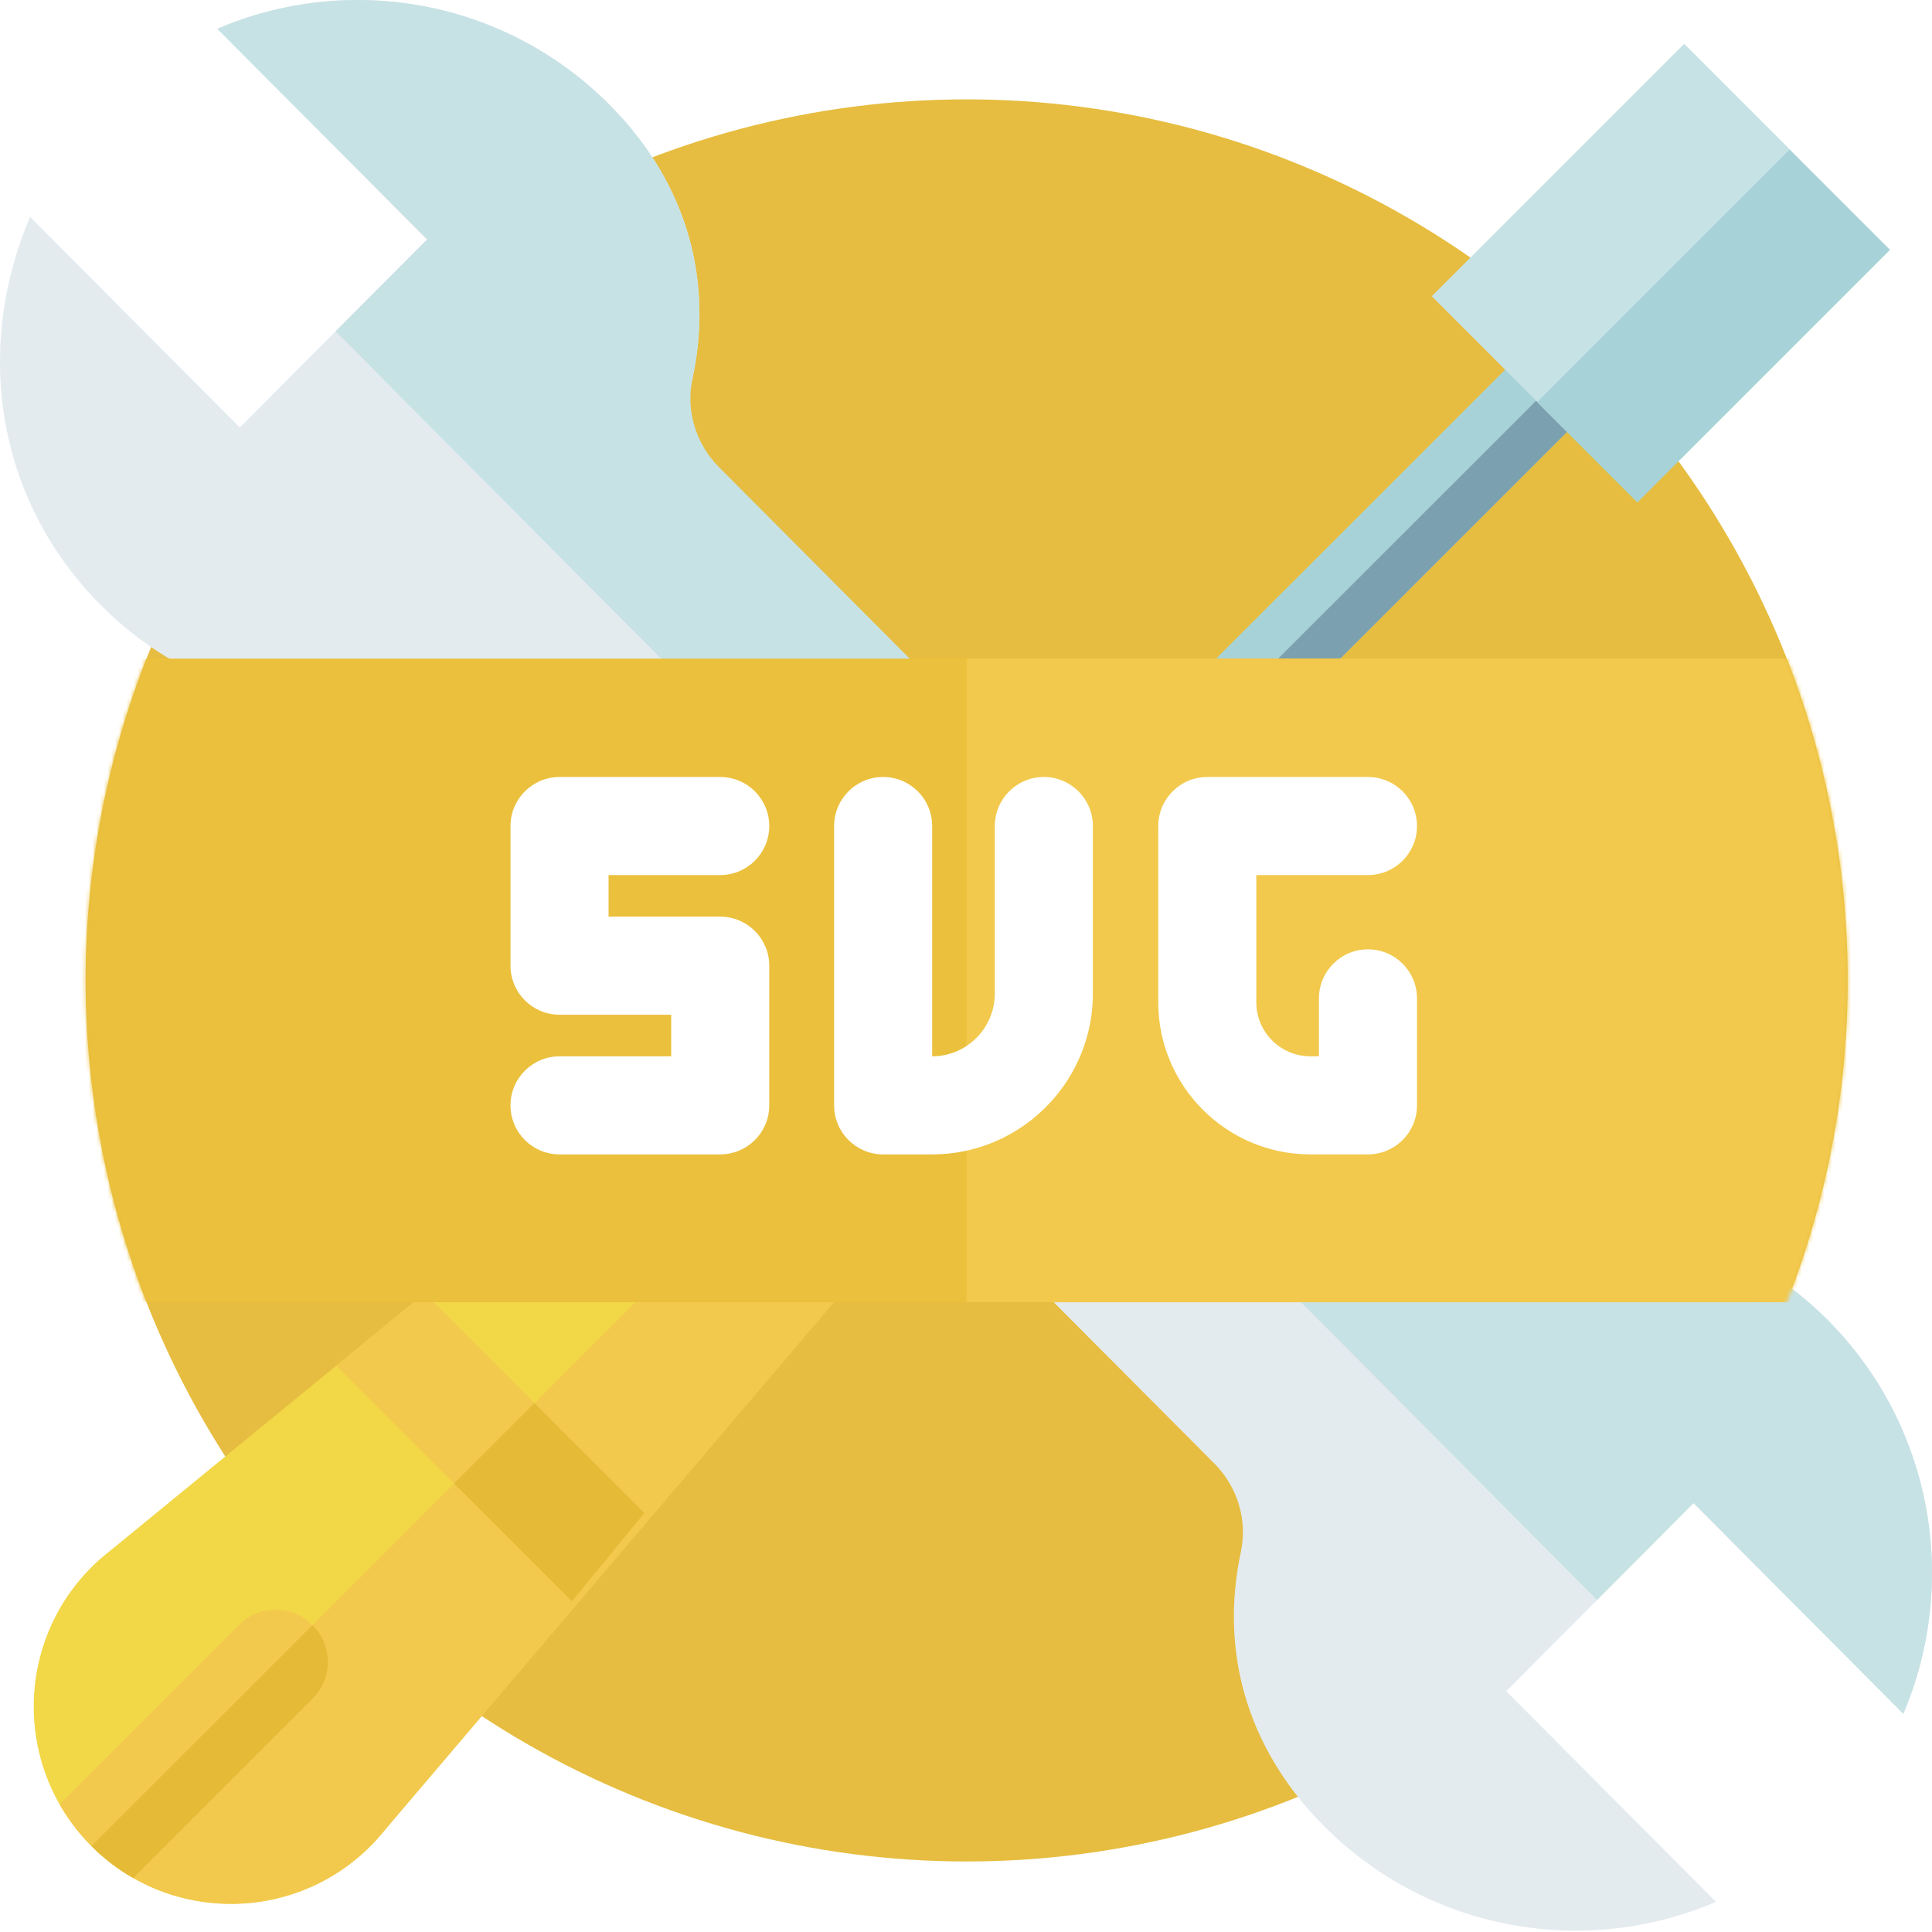 <svg viewBox="0 0 512 512" fill="none" xmlns="http://www.w3.org/2000/svg" xmlns:anim="http://www.w3.org/2000/anim" anim="" anim:transform-origin="50% 50%" anim:duration="0.1" anim:ease="power1.inOut">
  <g id="7efdbb4a" clip-path="url(#2a9580df)">
    <g id="7428f92f" filter="url(#dd0a1fa4)">
      <circle cx="256.177" cy="255.823" r="233.489" fill="#E6BD40"></circle>
    </g>
    <g id="9a0c3a48">
      <g id="10c944ca">
        <path id="e685aa9b" d="M465.545 64.213L449.104 47.773L86.644 410.082L103.084 426.523L465.545 64.213Z" fill="#A7D2D7"></path>
        <path id="a3dda788" d="M465.544 64.212L457.323 55.991L94.862 418.299L103.083 426.52L465.544 64.212Z" fill="#7BA0B0"></path>
        <path id="ab2db5b8" d="M446.329 11.615L500.833 66.119L433.931 133.021L379.427 78.517L446.329 11.615Z" fill="#C7E2E5"></path>
        <path id="84e9f189" d="M407.335 106.57L474.237 39.669L500.819 66.251L433.917 133.153L407.335 106.57Z" fill="#A7D2D7"></path>
      </g>
      <g id="84abcb2b">
        <path id="1744e33a" d="M24.252 489.231C2.789 467.768 4.061 432.597 27.02 412.742L147.734 313.924L199.559 365.749L100.74 486.464C80.885 509.422 45.715 510.695 24.252 489.231Z" fill="#F2D747"></path>
        <path id="e7425be3" d="M24.251 489.23L24.252 489.231C45.714 510.694 80.885 509.422 100.741 486.463L225.722 339.586L199.808 313.672L24.251 489.23Z" fill="#F2C94C"></path>
        <path id="b8a897f2" d="M82.825 450.165L35.315 497.685C31.359 495.44 27.634 492.616 24.249 489.231C20.864 485.846 18.049 482.121 15.796 478.175L63.315 430.656C68.705 425.265 77.444 425.265 82.825 430.656C88.215 436.046 88.215 444.784 82.825 450.165Z" fill="#F2C94C"></path>
        <path id="5a9bdcbc" d="M170.743 400.954L151.564 424.382L89.107 361.925L112.535 342.746L170.743 400.954Z" fill="#F2C94C"></path>
        <path id="59997a23" d="M24.249 489.231C27.634 492.616 31.359 495.44 35.315 497.685L82.825 450.165C88.215 444.784 88.215 436.046 82.825 430.656L24.249 489.231Z" fill="#E4BA37"></path>
        <path id="73b96534" d="M120.331 393.149L151.564 424.382L170.743 400.954L141.635 371.845L120.331 393.149Z" fill="#E4BA37"></path>
      </g>
    </g>
    <g id="7ec7dc63">
      <path id="da6f63c7" d="M454.761 504.011L399.171 448.191L448.805 398.35L504.396 454.171C519.13 419.61 512.452 378.025 484.354 349.811C462.853 328.22 436.384 322.057 410.742 328.014C402.179 330.003 382.91 337.64 376.694 331.398L180.232 134.12C174.117 127.98 181.704 108.815 183.519 100.326C188.935 75.001 182.649 48.974 161.523 27.761C133.425 -0.454 92.013 -7.159 57.593 7.635L113.184 63.456L63.55 113.296L7.958 57.476C-6.776 92.037 -1.351 132.181 26.748 160.397C48.25 181.987 75.97 189.59 101.611 183.633C110.174 181.644 119.151 184.342 125.367 190.583L321.831 387.861C327.945 394.001 330.651 402.831 328.835 411.32C323.42 436.645 329.705 462.672 350.832 483.885C378.93 512.1 420.342 518.806 454.761 504.011Z" fill="#E4EBEF"></path>
      <path id="1f7cb2f2" d="M423.24 424.021L88.93 87.809L113.183 63.456L57.592 7.636C92.012 -7.16 133.424 -0.455 161.521 27.76C182.647 48.974 188.934 75.001 183.518 100.326C181.702 108.815 184.408 117.645 190.523 123.785L386.987 321.063C393.202 327.304 402.178 330.002 410.742 328.013C436.383 322.056 462.852 328.22 484.354 349.81C512.452 378.026 519.131 419.609 504.395 454.17L448.805 398.349L423.24 424.021Z" fill="#C7E2E5"></path>
    </g>
    <g id="b3234b4b">
      <g id="b28130ef" filter="url(#24ff0a74)" anim="" anim:opacity="0|1" anim:delay="0" anim:duration="0.5">
        <mask id="03122865" style="mask-type:alpha" maskUnits="userSpaceOnUse" x="22" y="22" width="468" height="468">
          <circle id="c3556680" cx="256.177" cy="255.823" r="233.489" fill="#7C6E42"></circle>
        </mask>
        <g mask="url(#03122865)">
          <path id="9d9411ca" d="M477.484 183.455V328.191C477.484 335.324 471.435 341.097 463.982 341.097H30.099C22.646 341.097 16.597 335.324 16.597 328.191V183.455C16.597 176.322 22.646 170.549 30.099 170.549H463.982C471.435 170.549 477.484 176.322 477.484 183.455Z" fill="#EBC03C"></path>
          <path id="ba3fcb0c" d="M499.818 183.455V328.191C499.818 335.324 493.445 341.097 485.592 341.097H256.177V170.549H485.592C493.445 170.549 499.818 176.322 499.818 183.455Z" fill="#F2C94C"></path>
        </g>
      </g>
      <path id="97d3f725" d="M148.284 279.937C141.108 279.937 135.29 285.755 135.29 292.931C135.29 300.107 141.108 305.925 148.284 305.925H190.868C198.044 305.925 203.862 300.107 203.862 292.931V255.918C203.862 248.742 198.044 242.924 190.868 242.924H161.279V231.9H190.868C198.044 231.9 203.862 226.082 203.862 218.906C203.862 211.729 198.044 205.912 190.868 205.912H148.284C141.108 205.912 135.29 211.729 135.29 218.906V255.918C135.29 263.095 141.108 268.913 148.284 268.913H177.874V279.937H148.284Z" fill="white" anim="" anim:y="-50|0" anim:opacity="0|1" anim:delay="0.2" anim:duration="0.5"></path>
      <path id="55e295e2" d="M289.624 218.902V263.299C289.624 283.925 274.897 301.181 255.406 305.097C252.686 305.643 249.879 305.929 247.003 305.929H234.043C226.871 305.929 221.049 300.107 221.049 292.934V218.902C221.049 211.729 226.871 205.908 234.043 205.908C241.225 205.908 247.038 211.729 247.038 218.902V279.94C250.096 279.932 252.946 279.1 255.406 277.653C260.326 274.76 263.636 269.406 263.636 263.299V218.902C263.636 211.729 269.457 205.908 276.63 205.908C283.803 205.908 289.624 211.729 289.624 218.902Z" fill="white" anim="" anim:y="-50|0" anim:opacity="0|1" anim:delay="0.4" anim:duration="0.5"></path>
      <path id="d8cd7fe1" d="M347.266 305.925H362.528C369.704 305.925 375.522 300.107 375.522 292.931V264.581C375.522 257.405 369.704 251.587 362.528 251.587C355.351 251.587 349.533 257.405 349.533 264.581V279.937H347.266C339.366 279.937 332.938 273.51 332.938 265.609V231.9H362.528C369.704 231.9 375.522 226.082 375.522 218.906C375.522 211.729 369.704 205.912 362.528 205.912H319.944C312.768 205.912 306.95 211.729 306.95 218.906V265.609C306.95 287.839 325.036 305.925 347.266 305.925Z" fill="white" anim="" anim:y="-50|0" anim:opacity="0|1" anim:delay="0.6" anim:duration="0.5"></path>
    </g>
  </g>
  <defs>
    <filter id="dd0a1fa4" x="18.688" y="22.334" width="474.979" height="474.979" filterUnits="userSpaceOnUse" color-interpolation-filters="sRGB">
      <feFlood flood-opacity="0" result="BackgroundImageFix"></feFlood>
      <feColorMatrix in="SourceAlpha" type="matrix" values="0 0 0 0 0 0 0 0 0 0 0 0 0 0 0 0 0 0 127 0" result="hardAlpha"></feColorMatrix>
      <feOffset dy="4"></feOffset>
      <feGaussianBlur stdDeviation="2"></feGaussianBlur>
      <feColorMatrix type="matrix" values="0 0 0 0 0 0 0 0 0 0 0 0 0 0 0 0 0 0 0.15 0"></feColorMatrix>
      <feBlend mode="normal" in2="BackgroundImageFix" result="effect1_dropShadow_20_573"></feBlend>
      <feBlend mode="normal" in="SourceGraphic" in2="effect1_dropShadow_20_573" result="shape"></feBlend>
    </filter>
    <filter id="24ff0a74" x="-1.312" y="150.549" width="514.979" height="218.549" filterUnits="userSpaceOnUse" color-interpolation-filters="sRGB">
      <feFlood flood-opacity="0" result="BackgroundImageFix"></feFlood>
      <feColorMatrix in="SourceAlpha" type="matrix" values="0 0 0 0 0 0 0 0 0 0 0 0 0 0 0 0 0 0 127 0" result="hardAlpha"></feColorMatrix>
      <feOffset dy="4"></feOffset>
      <feGaussianBlur stdDeviation="12"></feGaussianBlur>
      <feColorMatrix type="matrix" values="0 0 0 0 0 0 0 0 0 0 0 0 0 0 0 0 0 0 0.1 0"></feColorMatrix>
      <feBlend mode="normal" in2="BackgroundImageFix" result="effect1_dropShadow_20_573"></feBlend>
      <feBlend mode="normal" in="SourceGraphic" in2="effect1_dropShadow_20_573" result="shape"></feBlend>
    </filter>
    <clipPath id="2a9580df">
      <rect width="512" height="512" fill="white"></rect>
    </clipPath>
  </defs>
</svg>